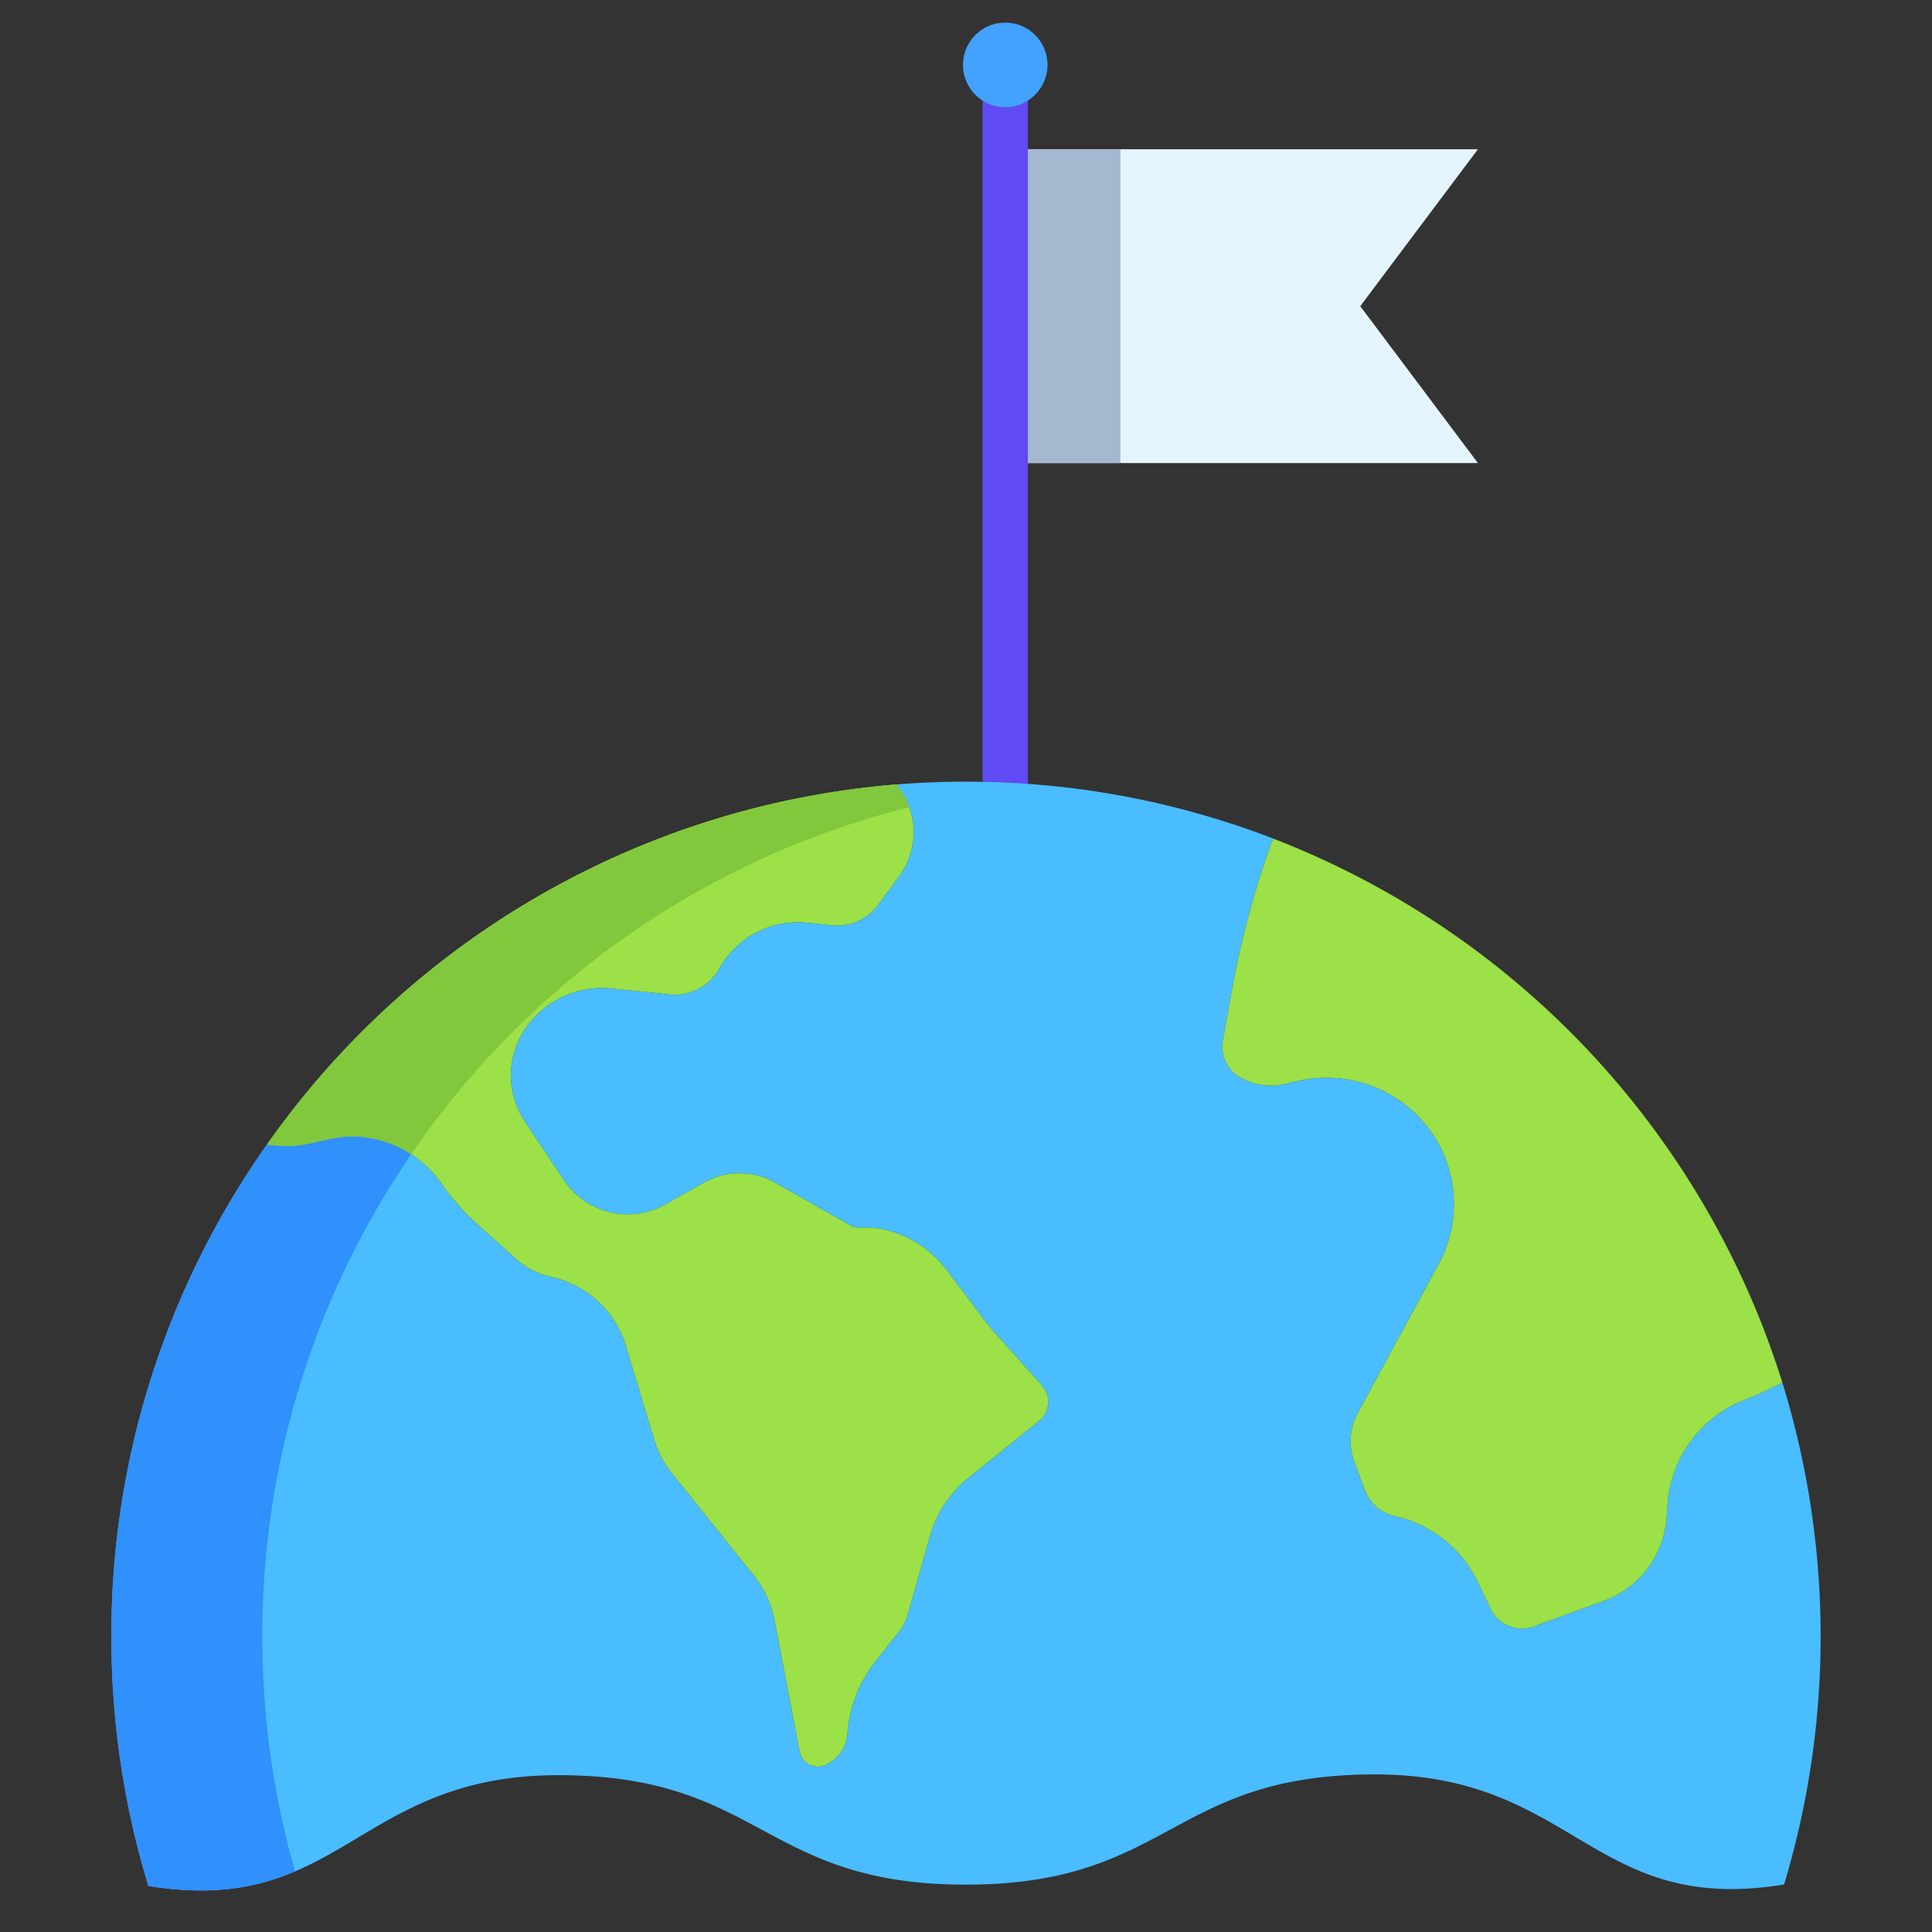 <svg id="Layer_1" height="512" viewBox="0 0 512 512" width="512" xmlns="http://www.w3.org/2000/svg" data-name="Layer 1"><rect x="0" y="0" width="512" height="512" fill="#333333" stroke="none"/><path d="m391.67 39.55-31.19 41.59 31.19 41.58h-124.75v-83.17z" fill="#e5f5fd"/><path d="m266.92 39.55h30v83.17h-30z" fill="#a6b7d0"/><path d="m260.396 20.317h12v189.212h-12z" fill="#604af3"/><path d="m266.4 28.4a11.2 11.2 0 1 1 11.2-11.2 11.211 11.211 0 0 1 -11.2 11.2z" fill="#43a2ff"/><path d="m266.4 207.39a225.113 225.113 0 0 1 70.96 14.82 242.74 242.74 0 0 0 -10.82 39.87l-2.5 13.78a9.4 9.4 0 0 0 4.78 9.76 16.6 16.6 0 0 0 11.78 1.63l3.34-.77a33.908 33.908 0 0 1 34.74 12.67 33.277 33.277 0 0 1 2.62 35.77l-21.49 39.58a15.517 15.517 0 0 0 -.95 12.71l2.72 7.43a11.285 11.285 0 0 0 8.13 7.17 32.008 32.008 0 0 1 21.89 17.42l3.45 7.15a9.16 9.16 0 0 0 11.42 4.64l18.56-6.77a25.429 25.429 0 0 0 16.66-22.25l.19-2.95a32.207 32.207 0 0 1 19.85-27.83l4.29-1.78c.41-.18.82-.36 1.23-.55l5.1-2.47a227.972 227.972 0 0 1 .55 132.66l-.1.33c-51.01 8.34-55.26-29.21-108.56-29.17-54.09.05-54.07 29.16-108.16 29.21s-54.12-29.06-108.21-29.01c-53.32.05-57.51 37.67-108.55 29.36a225.594 225.594 0 0 1 -7.3-32.3 228.865 228.865 0 0 1 -2.51-33.85 225.445 225.445 0 0 1 41.24-130.34l1.42.17a30.009 30.009 0 0 0 10.22-.5l4.75-1.06a27.414 27.414 0 0 1 7.71-.7 29.269 29.269 0 0 1 22.09 12.34 61.485 61.485 0 0 0 9.05 10.41l10.84 9.73a19.549 19.549 0 0 0 8.43 4.46l1.53.39a26.6 26.6 0 0 1 19.07 18.11l7.62 25.2a24.831 24.831 0 0 0 4.39 8.32l21.97 27.44a27.011 27.011 0 0 1 5.43 11.78l6.61 34.61a5.076 5.076 0 0 0 1.69 3 4.926 4.926 0 0 0 5.2.72 9.8 9.8 0 0 0 5.78-8.29 35.291 35.291 0 0 1 7.7-19.47l6-7.57a13.1 13.1 0 0 0 2.31-4.52l5.85-20.73a30.62 30.62 0 0 1 10.28-15.55l18.52-14.94a6.708 6.708 0 0 0 2.49-4.09 6.4 6.4 0 0 0 -1.55-5.36l-12.91-14.49c-.77-.87-1.51-1.76-2.21-2.69l-9.92-13.16c-5.5-7.31-14.15-12.02-23.29-11.54a4.611 4.611 0 0 1 -2.54-.62l-19.91-11.32a19.107 19.107 0 0 0 -18.77-.01l-10.22 5.78a20.32 20.32 0 0 1 -26.93-6.41l-10.27-15.39a22.068 22.068 0 0 1 -.69-23.64 24.612 24.612 0 0 1 23.67-11.76l15.12 1.56a13.568 13.568 0 0 0 13.31-6.77 23.782 23.782 0 0 1 23.33-12.21l6.61.68a13.4 13.4 0 0 0 12.15-5.38l5.63-7.67a19.687 19.687 0 0 0 .03-23.25l-.75-1.03q9.1-.735 18.41-.74c3.49 0 6.95.08 10.4.24z" fill="#49bdff"/><path d="m472.35 366.42-5.1 2.47c-.41.19-.82.37-1.23.55l-4.29 1.78a32.207 32.207 0 0 0 -19.85 27.83l-.19 2.95a25.429 25.429 0 0 1 -16.66 22.25l-18.56 6.77a9.16 9.16 0 0 1 -11.42-4.64l-3.45-7.15a32.008 32.008 0 0 0 -21.89-17.42 11.285 11.285 0 0 1 -8.13-7.17l-2.72-7.43a15.517 15.517 0 0 1 .95-12.71l21.49-39.58a33.277 33.277 0 0 0 -2.62-35.77 33.908 33.908 0 0 0 -34.74-12.67l-3.34.77a16.6 16.6 0 0 1 -11.78-1.63 9.4 9.4 0 0 1 -4.78-9.76l2.5-13.78a242.74 242.74 0 0 1 10.82-39.87 227.094 227.094 0 0 1 134.99 144.21z" fill="#9be147"/><path d="m276.15 367.21a6.4 6.4 0 0 1 1.55 5.36 6.708 6.708 0 0 1 -2.49 4.09l-18.52 14.94a30.62 30.62 0 0 0 -10.28 15.55l-5.85 20.73a13.1 13.1 0 0 1 -2.31 4.52l-6 7.57a35.291 35.291 0 0 0 -7.7 19.47 9.8 9.8 0 0 1 -5.78 8.29 4.926 4.926 0 0 1 -5.2-.72 5.076 5.076 0 0 1 -1.69-3l-6.61-34.61a27.011 27.011 0 0 0 -5.43-11.78l-21.97-27.44a24.831 24.831 0 0 1 -4.39-8.32l-7.62-25.2a26.6 26.6 0 0 0 -19.07-18.11l-1.53-.39a19.549 19.549 0 0 1 -8.43-4.46l-10.84-9.73a61.485 61.485 0 0 1 -9.05-10.41 29.269 29.269 0 0 0 -22.09-12.34 27.414 27.414 0 0 0 -7.71.7l-4.75 1.06a30.009 30.009 0 0 1 -10.22.5l-1.42-.17a226.243 226.243 0 0 1 166.84-95.42l.75 1.03a19.687 19.687 0 0 1 -.03 23.25l-5.63 7.67a13.4 13.4 0 0 1 -12.15 5.38l-6.61-.68a23.782 23.782 0 0 0 -23.33 12.21 13.568 13.568 0 0 1 -13.31 6.77l-15.12-1.56a24.612 24.612 0 0 0 -23.67 11.76 22.068 22.068 0 0 0 .69 23.64l10.27 15.39a20.32 20.32 0 0 0 26.93 6.41l10.22-5.78a19.107 19.107 0 0 1 18.77.01l19.91 11.32a4.611 4.611 0 0 0 2.54.62c9.14-.48 17.79 4.23 23.29 11.54l9.92 13.16c.7.93 1.44 1.82 2.21 2.69z" fill="#9be147"/><path d="m72.02 467.5a228.865 228.865 0 0 1 -2.51-33.85 225.422 225.422 0 0 1 39.453-127.75 29.118 29.118 0 0 0 -14.113-4.68 27.414 27.414 0 0 0 -7.71.7l-4.75 1.06a30.009 30.009 0 0 1 -10.22.5l-1.42-.17a225.445 225.445 0 0 0 -41.24 130.34 228.865 228.865 0 0 0 2.51 33.85 225.594 225.594 0 0 0 7.3 32.3c16.949 2.76 28.73.452 38.861-3.861a226.015 226.015 0 0 1 -6.161-28.439z" fill="#3090fc"/><path d="m238.34 208.92-.75-1.03a226.243 226.243 0 0 0 -166.84 95.42l1.42.17a30.009 30.009 0 0 0 10.22-.5l4.75-1.06a27.414 27.414 0 0 1 7.71-.7 29.128 29.128 0 0 1 14.118 4.669l1.782-2.579a226.693 226.693 0 0 1 130.212-89.41 19.614 19.614 0 0 0 -2.622-4.98z" fill="#81c83d"/></svg>